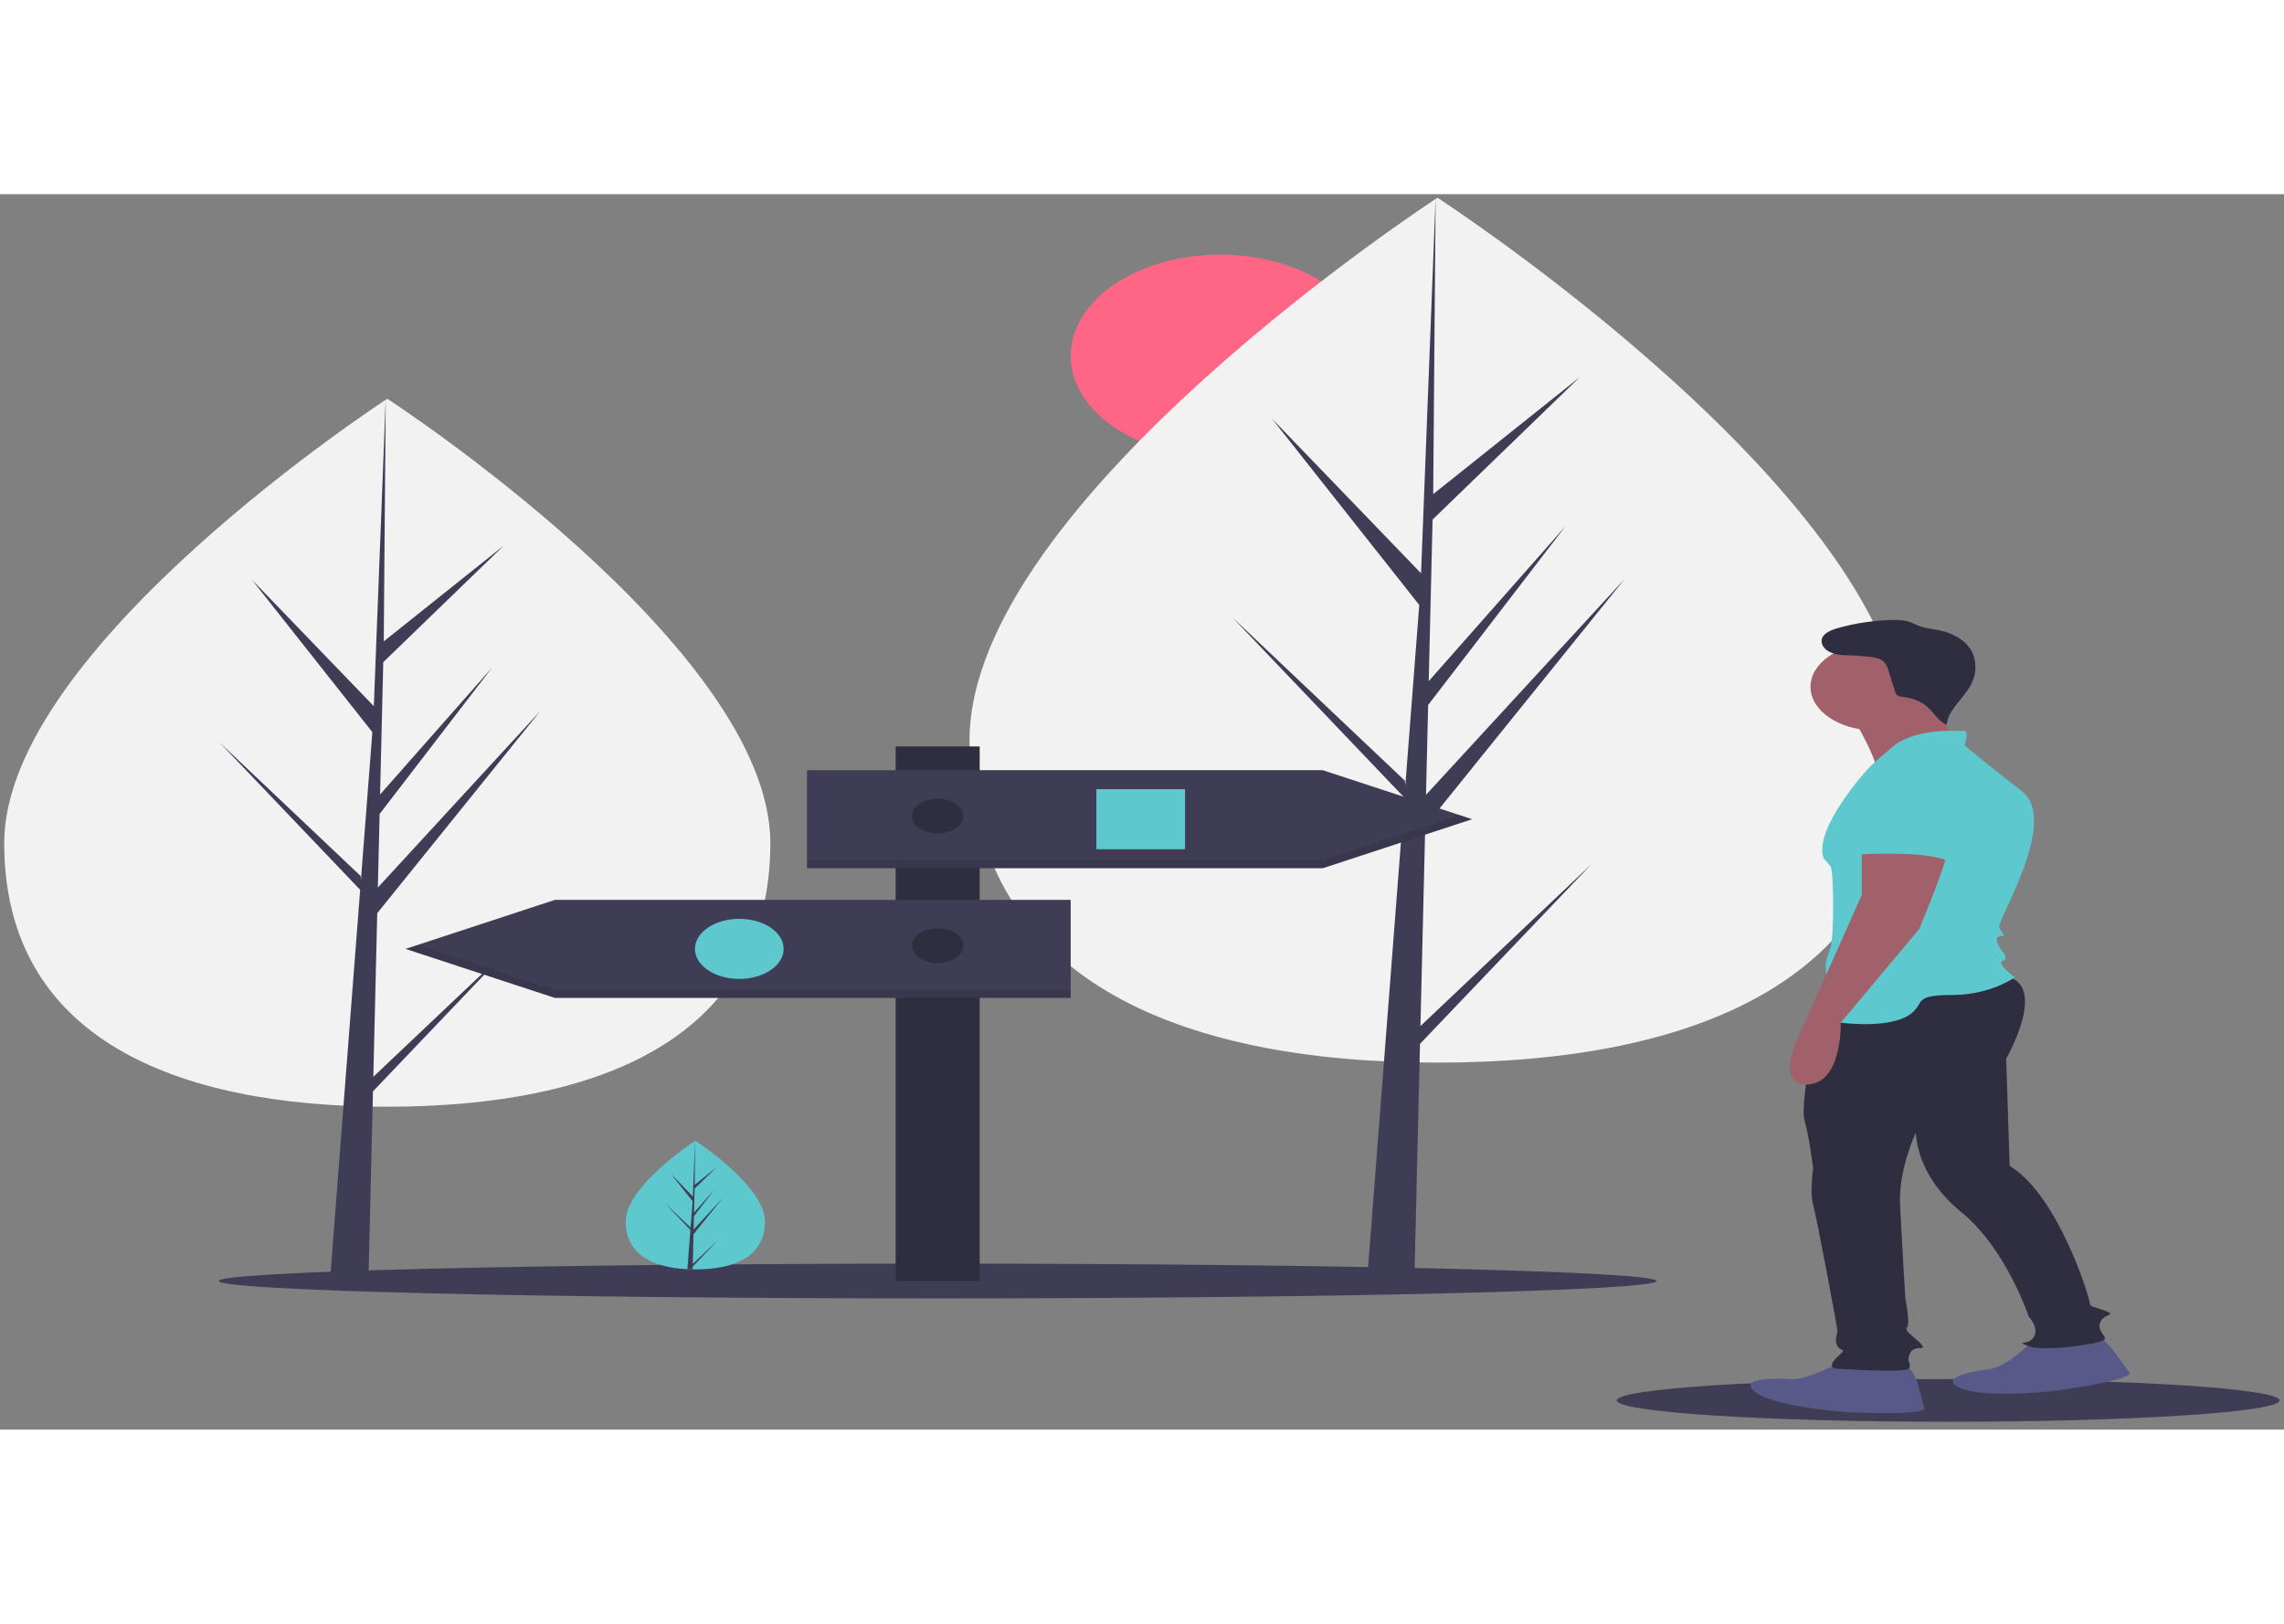 <svg width="1125" height="800" viewBox="0 0 268 145" fill="none" xmlns="http://www.w3.org/2000/svg">
<rect x="0" y="0" width="268" height="145" fill="#808080" stroke="none"/>
<g clip-path="url(#clip0)">
<path d="M143.16 30.852C152.839 30.852 160.686 25.533 160.686 18.973C160.686 12.412 152.839 7.093 143.16 7.093C133.48 7.093 125.634 12.412 125.634 18.973C125.634 25.533 133.48 30.852 143.16 30.852Z" fill="#FF6584"/>
<path d="M90.389 76.144C90.389 99.088 70.265 107.099 45.442 107.099C20.619 107.099 0.495 99.088 0.495 76.144C0.495 53.2 45.442 24.012 45.442 24.012C45.442 24.012 90.389 53.2 90.389 76.144Z" fill="#F2F2F2"/>
<path d="M43.805 103.59L44.265 84.388L63.422 60.632L44.337 81.376L44.544 72.742L57.747 55.555L44.599 70.457L44.971 54.928L59.109 41.245L45.029 52.486L45.262 24.012L43.801 61.707L43.921 60.152L29.546 45.238L43.69 63.137L42.351 80.48L42.311 80.019L25.74 64.325L42.261 81.645L42.093 83.814L42.063 83.847L42.077 84.025L38.679 128.025H43.219L43.764 105.298L60.244 88.02L43.805 103.59Z" fill="#3F3D56"/>
<path d="M223.583 64.107C223.583 92.137 198.999 101.924 168.672 101.924C138.346 101.924 113.762 92.137 113.762 64.107C113.762 36.077 168.672 0.419 168.672 0.419C168.672 0.419 223.583 36.077 223.583 64.107Z" fill="#F2F2F2"/>
<path d="M166.672 97.637L167.234 74.178L190.639 45.157L167.323 70.498L167.576 59.95L183.706 38.953L167.642 57.159L168.097 38.188L185.37 21.472L168.168 35.205L168.453 0.419L166.667 46.469L166.814 44.569L149.253 26.35L166.533 48.216L164.896 69.403L164.848 68.841L144.603 49.668L164.786 70.828L164.581 73.477L164.545 73.517L164.562 73.735L160.41 127.489H165.957L166.622 99.724L186.756 78.616L166.672 97.637Z" fill="#3F3D56"/>
<path d="M110.024 129.599C156.607 129.599 194.369 128.685 194.369 127.557C194.369 126.43 156.607 125.515 110.024 125.515C63.442 125.515 25.68 126.43 25.68 127.557C25.68 128.685 63.442 129.599 110.024 129.599Z" fill="#3F3D56"/>
<path d="M228.6 144.077C250.076 144.077 267.486 142.955 267.486 141.571C267.486 140.187 250.076 139.065 228.6 139.065C207.123 139.065 189.714 140.187 189.714 141.571C189.714 142.955 207.123 144.077 228.6 144.077Z" fill="#3F3D56"/>
<path d="M114.954 64.819H105.095V127.557H114.954V64.819Z" fill="#2F2E41"/>
<path d="M155.209 79.112H94.689V67.604H155.209L172.735 73.358L155.209 79.112Z" fill="#3F3D56"/>
<path opacity="0.1" d="M155.209 78.184H94.689V79.112H155.209L172.735 73.358L171.322 72.894L155.209 78.184Z" fill="black"/>
<path d="M65.114 94.332H125.634V82.824H65.114L47.588 88.578L65.114 94.332Z" fill="#3F3D56"/>
<path opacity="0.1" d="M49.001 88.114L47.588 88.578L65.114 94.332H125.634V93.404H65.114L49.001 88.114Z" fill="black"/>
<path d="M139.052 69.831H128.646V76.884H139.052V69.831Z" fill="#5DC8CD"/>
<path d="M86.748 92.105C89.621 92.105 91.951 90.526 91.951 88.578C91.951 86.63 89.621 85.051 86.748 85.051C83.874 85.051 81.544 86.63 81.544 88.578C81.544 90.526 83.874 92.105 86.748 92.105Z" fill="#5DC8CD"/>
<path d="M110.024 75.028C111.688 75.028 113.037 74.114 113.037 72.987C113.037 71.859 111.688 70.945 110.024 70.945C108.361 70.945 107.012 71.859 107.012 72.987C107.012 74.114 108.361 75.028 110.024 75.028Z" fill="#2F2E41"/>
<path d="M110.024 90.249C111.688 90.249 113.037 89.335 113.037 88.207C113.037 87.079 111.688 86.165 110.024 86.165C108.361 86.165 107.012 87.079 107.012 88.207C107.012 89.335 108.361 90.249 110.024 90.249Z" fill="#2F2E41"/>
<path d="M89.76 120.566C89.76 124.737 86.102 126.193 81.59 126.193C81.486 126.193 81.381 126.192 81.277 126.19C81.068 126.187 80.861 126.181 80.656 126.171C76.584 125.976 73.42 124.445 73.42 120.566C73.42 116.552 80.988 111.487 81.556 111.112L81.557 111.112C81.579 111.097 81.59 111.09 81.59 111.09C81.59 111.09 89.76 116.396 89.76 120.566Z" fill="#5DC8CD"/>
<path d="M81.292 125.555L84.281 122.725L81.285 125.866L81.277 126.191C81.068 126.187 80.861 126.181 80.656 126.171L80.978 121.999L80.976 121.966L80.981 121.96L81.012 121.566L78.009 118.418L81.021 121.271L81.028 121.354L81.272 118.202L78.701 114.948L81.303 117.648L81.556 111.112L81.557 111.09V111.112L81.515 116.266L84.074 114.223L81.504 116.71L81.437 119.532L83.826 116.824L81.427 119.948L81.389 121.517L84.858 117.747L81.376 122.065L81.292 125.555Z" fill="#3F3D56"/>
<path d="M216.014 137.008C216.014 137.008 212.136 139.221 210.096 139.082C208.055 138.944 204.177 138.944 205.81 140.466C207.443 141.987 214.177 142.817 217.034 142.955C219.891 143.094 226.217 143.232 225.809 142.402C225.401 141.572 224.993 137.699 223.36 137.423C221.728 137.146 216.014 137.008 216.014 137.008Z" fill="#575A89"/>
<path d="M238.268 134.835C238.268 134.835 235.411 137.673 233.39 137.911C231.37 138.15 227.635 138.856 229.811 140.024C231.987 141.192 238.802 140.765 241.609 140.378C244.416 139.991 250.564 138.971 249.842 138.246C249.12 137.521 247.191 133.865 245.509 133.896C243.827 133.927 238.268 134.835 238.268 134.835Z" fill="#575A89"/>
<path d="M213.742 94.246C213.742 94.246 211.116 106.438 211.728 108.651C212.34 110.865 212.749 114.323 212.749 114.323C212.749 114.323 212.34 117.227 212.749 118.611C213.157 119.994 215.606 133.135 215.606 133.411C215.606 133.688 215.197 134.518 215.606 135.209C216.014 135.901 216.83 135.348 215.606 136.454C214.381 137.561 215.197 137.838 215.402 137.838C215.606 137.838 223.564 138.391 223.973 137.838C224.381 137.284 223.769 137.146 223.973 136.454C224.177 135.763 224.381 135.624 224.789 135.486C225.197 135.348 226.013 135.624 225.401 134.933C224.789 134.241 223.36 133.411 223.769 132.996C224.177 132.581 223.564 129.538 223.564 129.538C223.564 129.538 223.156 122.76 222.952 118.611C222.748 114.461 224.789 110.173 224.789 110.173C225.043 113.568 226.904 116.818 230.095 119.441C235.401 123.729 238.054 131.751 238.054 131.751C238.054 131.751 239.278 132.996 238.666 134.103C238.054 135.209 236.217 134.518 238.054 135.209C239.89 135.901 246.217 134.933 246.829 134.518C247.441 134.103 246.013 133.55 246.421 132.443C246.829 131.336 248.461 131.613 247.033 131.06C245.604 130.506 245.196 130.645 245.196 130.091C245.196 129.538 241.523 117.504 235.809 114.046L235.401 101.459C235.401 101.459 240.503 92.606 235.197 91.776C229.891 90.946 213.742 94.246 213.742 94.246Z" fill="#2F2E41"/>
<path d="M217.442 61.483C217.442 61.483 220.911 67.293 220.095 68.123C219.279 68.953 230.095 65.356 230.095 65.356C230.095 65.356 226.626 59.547 226.626 58.855C226.626 58.164 217.442 61.483 217.442 61.483Z" fill="#A0616A"/>
<path d="M219.993 62.936C224.163 62.936 227.544 60.644 227.544 57.818C227.544 54.991 224.163 52.7 219.993 52.7C215.823 52.7 212.442 54.991 212.442 57.818C212.442 60.644 215.823 62.936 219.993 62.936Z" fill="#A0616A"/>
<path d="M230.095 63.005C230.095 63.005 224.789 62.59 222.136 64.803C219.483 67.016 219.075 67.57 219.075 67.57C219.075 67.57 212.749 74.486 213.973 77.944C214.271 78.256 214.544 78.579 214.789 78.912C215.197 79.465 215.197 87.211 214.789 88.456C214.381 89.701 213.973 90.116 214.381 91.914C214.789 93.713 211.116 96.617 215.401 97.171C219.687 97.724 222.952 97.309 224.381 96.064C225.809 94.819 224.585 93.989 229.074 93.989C233.564 93.989 236.421 91.914 236.421 91.914C236.421 91.914 234.176 90.254 234.993 89.978C235.809 89.701 234.993 89.01 234.584 88.318C234.176 87.626 234.176 87.073 234.788 87.073C235.401 87.073 234.993 86.796 234.584 86.105C234.176 85.413 241.727 73.517 237.237 70.059C232.748 66.601 230.503 64.665 230.503 64.665C230.503 64.665 231.319 62.59 230.095 63.005Z" fill="#5DC8CD"/>
<path d="M218.463 76.146V82.232L211.932 96.894C211.932 96.894 207.647 104.502 211.932 104.502C216.218 104.502 215.988 97.24 215.988 97.24L225.197 86.243C225.197 86.243 228.87 77.529 228.462 76.837C228.054 76.146 218.463 76.146 218.463 76.146Z" fill="#A0616A"/>
<path d="M221.932 67.155C221.932 67.155 215.81 68.814 217.442 73.241C219.075 77.667 217.442 77.529 217.442 77.529C217.442 77.529 225.809 76.975 228.462 78.22L229.074 76.561C229.074 76.561 231.523 67.016 221.932 67.155Z" fill="#5DC8CD"/>
<path d="M217.415 53.976C216.944 54.089 216.438 54.121 215.944 54.069C215.45 54.017 214.983 53.882 214.585 53.677C213.816 53.248 213.489 52.455 213.942 51.853C214.333 51.333 215.168 51.048 215.97 50.836C217.738 50.367 219.6 50.082 221.494 49.99C222.396 49.947 223.344 49.953 224.15 50.233C224.549 50.371 224.895 50.571 225.29 50.714C226.016 50.978 226.86 51.036 227.645 51.206C228.447 51.383 229.184 51.675 229.806 52.063C230.427 52.45 230.919 52.923 231.247 53.45C231.461 53.808 231.61 54.182 231.691 54.565C231.926 55.611 231.762 56.68 231.215 57.671C230.345 59.241 228.52 60.614 228.417 62.289C227.301 61.74 226.887 60.749 225.992 60.037C225.326 59.511 224.417 59.154 223.412 59.023C223.134 59.011 222.867 58.946 222.644 58.833C222.488 58.707 222.39 58.552 222.363 58.389L221.599 55.944C221.443 55.446 221.247 54.903 220.643 54.601C220.267 54.438 219.841 54.336 219.398 54.304C218.344 54.179 217.277 54.113 216.207 54.106" fill="#2F2E41"/>
</g>
<defs>
<clipPath id="clip0">
<rect width="266.99" height="143.658" fill="white" transform="translate(0.495 0.419)"/>
</clipPath>
</defs>
</svg>
